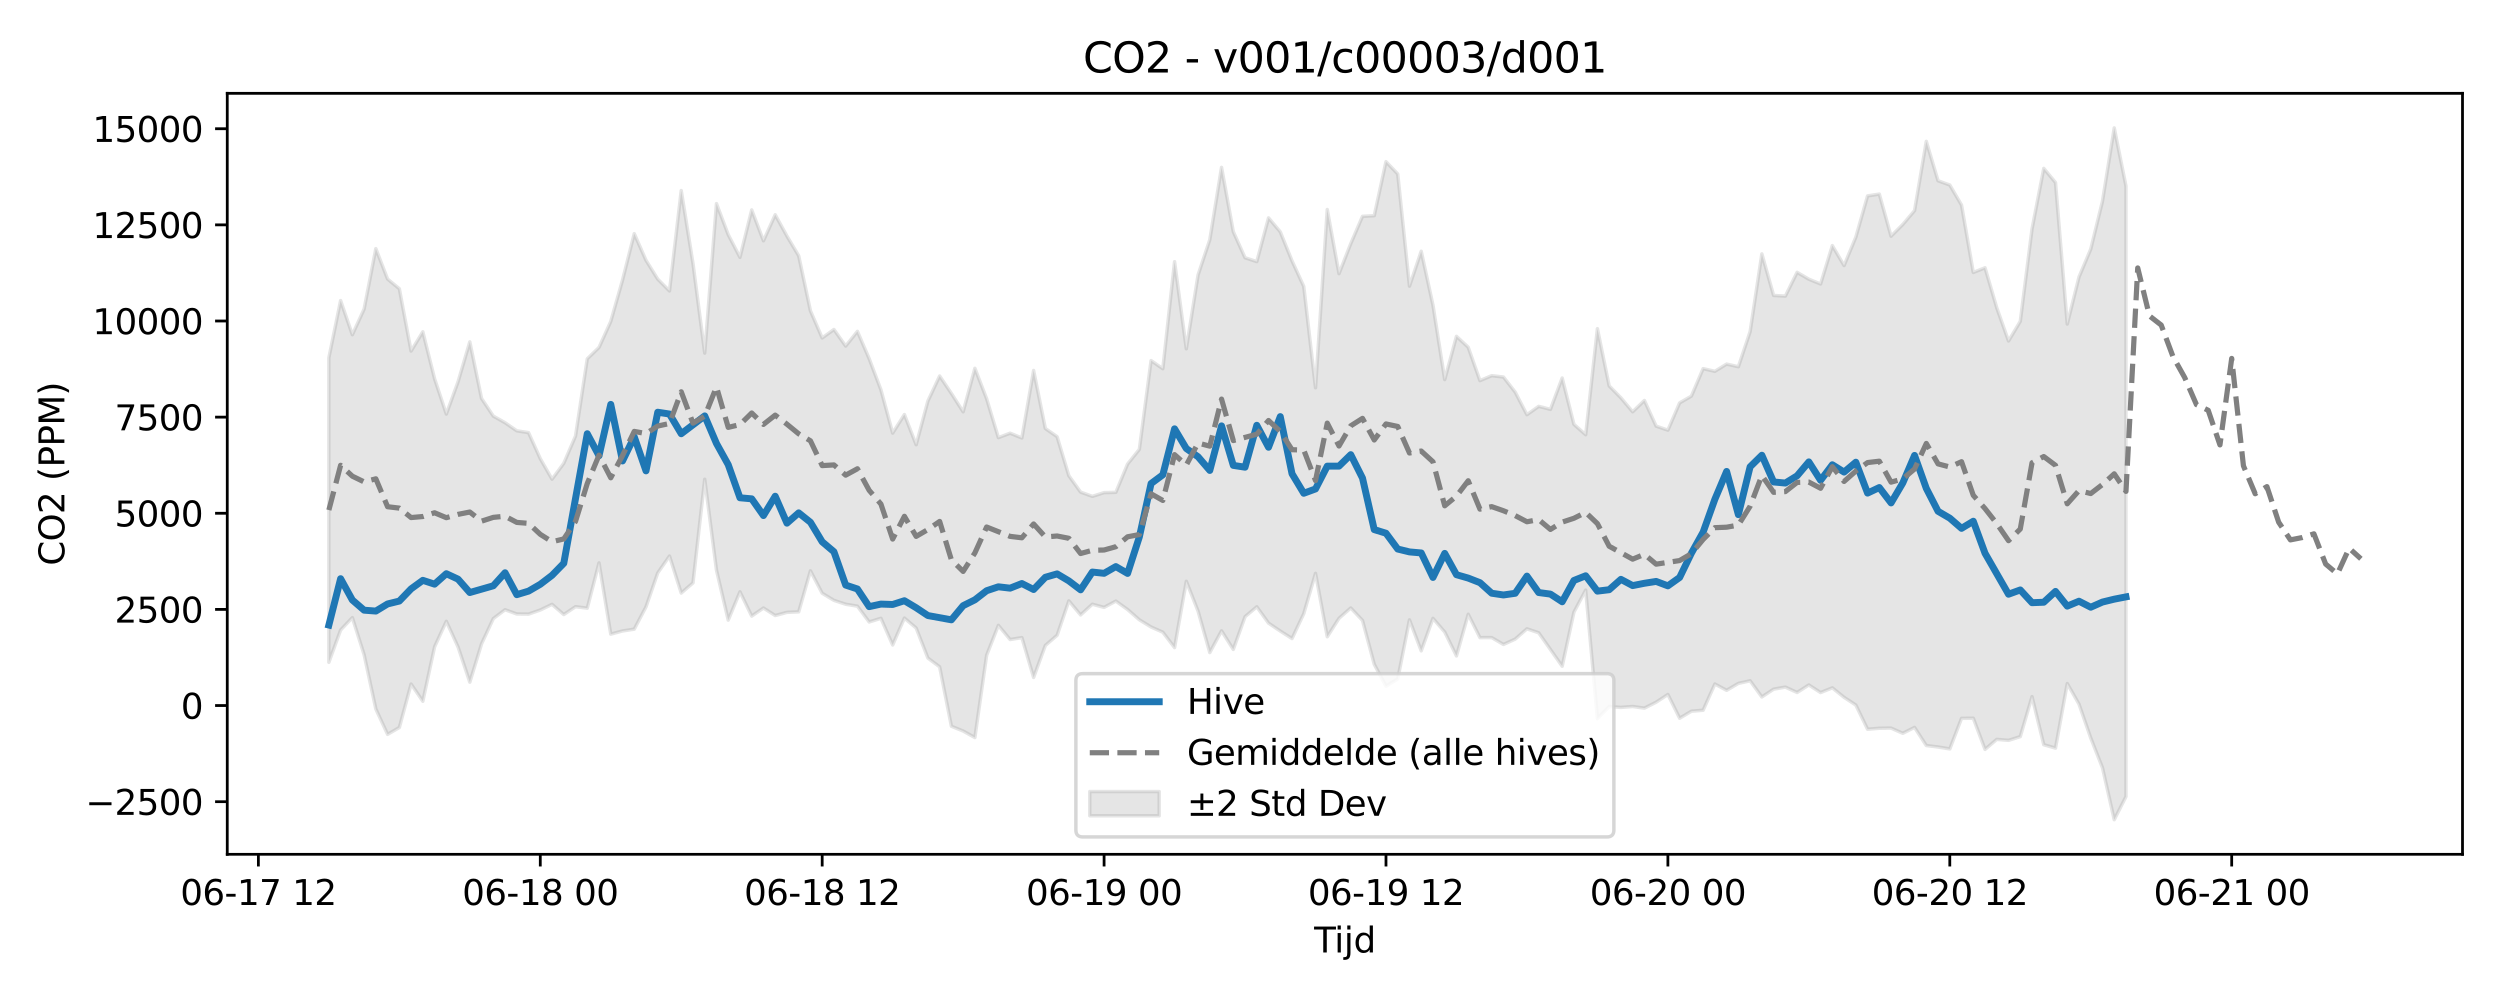 <?xml version="1.0" encoding="utf-8" standalone="no"?>
<!DOCTYPE svg PUBLIC "-//W3C//DTD SVG 1.1//EN"
  "http://www.w3.org/Graphics/SVG/1.1/DTD/svg11.dtd">
<svg xmlns:xlink="http://www.w3.org/1999/xlink" width="720pt" height="288pt" viewBox="0 0 720 288" xmlns="http://www.w3.org/2000/svg" version="1.1">
 <defs>
  <style type="text/css">*{stroke-linejoin: round; stroke-linecap: butt}</style>
 </defs>
 <g id="figure_1">
  <g id="patch_1">
   <path d="M 0 288 
L 720 288 
L 720 0 
L 0 0 
z
" style="fill: #ffffff"/>
  </g>
  <g id="axes_1">
   <g id="patch_2">
    <path d="M 65.45 246.04 
L 709.2 246.04 
L 709.2 26.88 
L 65.45 26.88 
z
" style="fill: #ffffff"/>
   </g>
   <g id="FillBetweenPolyCollection_1">
    <defs>
     <path id="mb66c511c91" d="M 94.711 -184.951 
L 94.711 -97.254 
L 98.094 -106.548 
L 101.477 -110.121 
L 104.86 -99.459 
L 108.243 -83.805 
L 111.625 -76.505 
L 115.008 -78.474 
L 118.391 -90.992 
L 121.774 -86.036 
L 125.157 -101.708 
L 128.54 -109.063 
L 131.922 -101.67 
L 135.305 -91.527 
L 138.688 -102.57 
L 142.071 -109.835 
L 145.454 -112.396 
L 148.836 -111.171 
L 152.219 -111.135 
L 155.602 -112.316 
L 158.985 -113.95 
L 162.368 -111.008 
L 165.751 -113.274 
L 169.133 -112.843 
L 172.516 -125.894 
L 175.899 -105.365 
L 179.282 -106.276 
L 182.665 -106.803 
L 186.047 -113.223 
L 189.43 -122.997 
L 192.813 -127.861 
L 196.196 -117.2 
L 199.579 -120.13 
L 202.961 -149.977 
L 206.344 -123.792 
L 209.727 -109.402 
L 213.11 -117.556 
L 216.493 -110.564 
L 219.876 -112.897 
L 223.258 -110.724 
L 226.641 -111.64 
L 230.024 -111.783 
L 233.407 -123.613 
L 236.79 -117.141 
L 240.172 -115.098 
L 243.555 -113.98 
L 246.938 -113.423 
L 250.321 -108.869 
L 253.704 -109.93 
L 257.087 -102.239 
L 260.469 -109.996 
L 263.852 -107.128 
L 267.235 -98.471 
L 270.618 -95.943 
L 274.001 -78.836 
L 277.383 -77.464 
L 280.766 -75.577 
L 284.149 -99.283 
L 287.532 -107.897 
L 290.915 -103.807 
L 294.298 -104.367 
L 297.68 -92.889 
L 301.063 -102.121 
L 304.446 -105.029 
L 307.829 -114.953 
L 311.212 -110.898 
L 314.594 -113.982 
L 317.977 -113.069 
L 321.36 -114.89 
L 324.743 -112.46 
L 328.126 -109.503 
L 331.509 -107.423 
L 334.891 -105.931 
L 338.274 -101.492 
L 341.657 -120.588 
L 345.04 -111.996 
L 348.423 -100.055 
L 351.805 -106.32 
L 355.188 -100.961 
L 358.571 -110.383 
L 361.954 -113.244 
L 365.337 -108.537 
L 368.72 -106.256 
L 372.102 -104.09 
L 375.485 -111.267 
L 378.868 -122.88 
L 382.251 -104.615 
L 385.634 -109.925 
L 389.016 -112.904 
L 392.399 -109.317 
L 395.782 -96.686 
L 399.165 -90.37 
L 402.548 -92.474 
L 405.93 -109.484 
L 409.313 -100.554 
L 412.696 -109.908 
L 416.079 -105.985 
L 419.462 -99.09 
L 422.845 -111.093 
L 426.227 -104.357 
L 429.61 -104.377 
L 432.993 -102.395 
L 436.376 -103.934 
L 439.759 -106.902 
L 443.141 -105.759 
L 446.524 -100.944 
L 449.907 -96.123 
L 453.29 -111.685 
L 456.673 -118.051 
L 460.056 -81.046 
L 463.438 -84.509 
L 466.821 -84.264 
L 470.204 -84.527 
L 473.587 -84.054 
L 476.97 -85.766 
L 480.352 -87.991 
L 483.735 -81.144 
L 487.118 -83.169 
L 490.501 -83.452 
L 493.884 -91.002 
L 497.267 -89.185 
L 500.649 -91.179 
L 504.032 -91.933 
L 507.415 -87.273 
L 510.798 -89.516 
L 514.181 -90.112 
L 517.563 -88.564 
L 520.946 -90.73 
L 524.329 -88.535 
L 527.712 -89.901 
L 531.095 -87.168 
L 534.478 -84.95 
L 537.86 -77.981 
L 541.243 -78.258 
L 544.626 -78.307 
L 548.009 -76.811 
L 551.392 -78.506 
L 554.774 -73.285 
L 558.157 -72.863 
L 561.54 -72.307 
L 564.923 -81.112 
L 568.306 -81.154 
L 571.689 -72.174 
L 575.071 -75.061 
L 578.454 -74.774 
L 581.837 -75.847 
L 585.22 -87.374 
L 588.603 -73.522 
L 591.985 -72.54 
L 595.368 -91.147 
L 598.751 -85.214 
L 602.134 -75.466 
L 605.517 -66.866 
L 608.899 -51.922 
L 612.282 -58.585 
L 612.282 -234.396 
L 612.282 -234.396 
L 608.899 -251.158 
L 605.517 -230.071 
L 602.134 -216.247 
L 598.751 -208.218 
L 595.368 -194.674 
L 591.985 -235.423 
L 588.603 -239.507 
L 585.22 -222.05 
L 581.837 -195.432 
L 578.454 -189.797 
L 575.071 -199.353 
L 571.689 -210.882 
L 568.306 -209.533 
L 564.923 -228.944 
L 561.54 -234.712 
L 558.157 -235.943 
L 554.774 -247.29 
L 551.392 -227.34 
L 548.009 -223.364 
L 544.626 -219.972 
L 541.243 -232.105 
L 537.86 -231.58 
L 534.478 -219.703 
L 531.095 -211.521 
L 527.712 -217.276 
L 524.329 -206.215 
L 520.946 -207.593 
L 517.563 -209.573 
L 514.181 -202.723 
L 510.798 -202.913 
L 507.415 -214.88 
L 504.032 -192.471 
L 500.649 -182.382 
L 497.267 -183.147 
L 493.884 -181.062 
L 490.501 -181.839 
L 487.118 -173.916 
L 483.735 -171.971 
L 480.352 -164.12 
L 476.97 -165.273 
L 473.587 -172.667 
L 470.204 -169.399 
L 466.821 -173.425 
L 463.438 -176.868 
L 460.056 -193.345 
L 456.673 -162.801 
L 453.29 -165.79 
L 449.907 -179.135 
L 446.524 -170.107 
L 443.141 -170.968 
L 439.759 -168.565 
L 436.376 -175.078 
L 432.993 -179.418 
L 429.61 -179.807 
L 426.227 -178.382 
L 422.845 -187.992 
L 419.462 -191.135 
L 416.079 -178.672 
L 412.696 -200.106 
L 409.313 -215.642 
L 405.93 -205.587 
L 402.548 -237.888 
L 399.165 -241.436 
L 395.782 -225.881 
L 392.399 -225.7 
L 389.016 -217.82 
L 385.634 -209.177 
L 382.251 -227.667 
L 378.868 -176.32 
L 375.485 -205.509 
L 372.102 -212.873 
L 368.72 -221.223 
L 365.337 -225.255 
L 361.954 -212.651 
L 358.571 -213.773 
L 355.188 -221.28 
L 351.805 -239.799 
L 348.423 -218.974 
L 345.04 -208.797 
L 341.657 -187.544 
L 338.274 -212.64 
L 334.891 -181.81 
L 331.509 -184.15 
L 328.126 -158.581 
L 324.743 -154.351 
L 321.36 -146.206 
L 317.977 -146.126 
L 314.594 -145.051 
L 311.212 -146.275 
L 307.829 -150.989 
L 304.446 -162.238 
L 301.063 -164.587 
L 297.68 -181.302 
L 294.298 -161.864 
L 290.915 -163.244 
L 287.532 -161.956 
L 284.149 -173.161 
L 280.766 -181.937 
L 277.383 -169.395 
L 274.001 -174.692 
L 270.618 -179.712 
L 267.235 -172.508 
L 263.852 -159.917 
L 260.469 -168.612 
L 257.087 -163.264 
L 253.704 -175.749 
L 250.321 -184.705 
L 246.938 -192.567 
L 243.555 -188.332 
L 240.172 -193.106 
L 236.79 -190.672 
L 233.407 -198.481 
L 230.024 -214.329 
L 226.641 -220.014 
L 223.258 -226.158 
L 219.876 -218.649 
L 216.493 -227.548 
L 213.11 -213.885 
L 209.727 -220.432 
L 206.344 -229.359 
L 202.961 -186.307 
L 199.579 -212.125 
L 196.196 -233.121 
L 192.813 -204.206 
L 189.43 -207.605 
L 186.047 -213.039 
L 182.665 -220.706 
L 179.282 -207.32 
L 175.899 -195.431 
L 172.516 -187.937 
L 169.133 -184.665 
L 165.751 -162.429 
L 162.368 -154.567 
L 158.985 -150 
L 155.602 -155.904 
L 152.219 -163.408 
L 148.836 -163.925 
L 145.454 -166.264 
L 142.071 -168.163 
L 138.688 -173.242 
L 135.305 -189.545 
L 131.922 -178.057 
L 128.54 -168.745 
L 125.157 -178.935 
L 121.774 -192.447 
L 118.391 -186.894 
L 115.008 -204.846 
L 111.625 -207.628 
L 108.243 -216.393 
L 104.86 -198.975 
L 101.477 -191.602 
L 98.094 -201.433 
L 94.711 -184.951 
z
" style="stroke: #808080; stroke-opacity: 0.2"/>
    </defs>
    <g clip-path="url(#p41b6efb0d1)">
     <use xlink:href="#mb66c511c91" x="0" y="288" style="fill: #808080; fill-opacity: 0.2; stroke: #808080; stroke-opacity: 0.2"/>
    </g>
   </g>
   <g id="matplotlib.axis_1">
    <g id="xtick_1">
     <g id="line2d_1">
      <defs>
       <path id="m770fdd90d6" d="M 0 0 
L 0 3.5 
" style="stroke: #000000; stroke-width: 0.8"/>
      </defs>
      <g>
       <use xlink:href="#m770fdd90d6" x="74.414" y="246.04" style="stroke: #000000; stroke-width: 0.8"/>
      </g>
     </g>
     <g id="text_1">
      <!-- 06-17 12 -->
      <g transform="translate(51.934 260.638) scale(0.1 -0.1)">
       <defs>
        <path id="DejaVuSans-30" d="M 2034 4250 
Q 1547 4250 1301 3770 
Q 1056 3291 1056 2328 
Q 1056 1369 1301 889 
Q 1547 409 2034 409 
Q 2525 409 2770 889 
Q 3016 1369 3016 2328 
Q 3016 3291 2770 3770 
Q 2525 4250 2034 4250 
z
M 2034 4750 
Q 2819 4750 3233 4129 
Q 3647 3509 3647 2328 
Q 3647 1150 3233 529 
Q 2819 -91 2034 -91 
Q 1250 -91 836 529 
Q 422 1150 422 2328 
Q 422 3509 836 4129 
Q 1250 4750 2034 4750 
z
" transform="scale(0.016)"/>
        <path id="DejaVuSans-36" d="M 2113 2584 
Q 1688 2584 1439 2293 
Q 1191 2003 1191 1497 
Q 1191 994 1439 701 
Q 1688 409 2113 409 
Q 2538 409 2786 701 
Q 3034 994 3034 1497 
Q 3034 2003 2786 2293 
Q 2538 2584 2113 2584 
z
M 3366 4563 
L 3366 3988 
Q 3128 4100 2886 4159 
Q 2644 4219 2406 4219 
Q 1781 4219 1451 3797 
Q 1122 3375 1075 2522 
Q 1259 2794 1537 2939 
Q 1816 3084 2150 3084 
Q 2853 3084 3261 2657 
Q 3669 2231 3669 1497 
Q 3669 778 3244 343 
Q 2819 -91 2113 -91 
Q 1303 -91 875 529 
Q 447 1150 447 2328 
Q 447 3434 972 4092 
Q 1497 4750 2381 4750 
Q 2619 4750 2861 4703 
Q 3103 4656 3366 4563 
z
" transform="scale(0.016)"/>
        <path id="DejaVuSans-2d" d="M 313 2009 
L 1997 2009 
L 1997 1497 
L 313 1497 
L 313 2009 
z
" transform="scale(0.016)"/>
        <path id="DejaVuSans-31" d="M 794 531 
L 1825 531 
L 1825 4091 
L 703 3866 
L 703 4441 
L 1819 4666 
L 2450 4666 
L 2450 531 
L 3481 531 
L 3481 0 
L 794 0 
L 794 531 
z
" transform="scale(0.016)"/>
        <path id="DejaVuSans-37" d="M 525 4666 
L 3525 4666 
L 3525 4397 
L 1831 0 
L 1172 0 
L 2766 4134 
L 525 4134 
L 525 4666 
z
" transform="scale(0.016)"/>
        <path id="DejaVuSans-20" transform="scale(0.016)"/>
        <path id="DejaVuSans-32" d="M 1228 531 
L 3431 531 
L 3431 0 
L 469 0 
L 469 531 
Q 828 903 1448 1529 
Q 2069 2156 2228 2338 
Q 2531 2678 2651 2914 
Q 2772 3150 2772 3378 
Q 2772 3750 2511 3984 
Q 2250 4219 1831 4219 
Q 1534 4219 1204 4116 
Q 875 4013 500 3803 
L 500 4441 
Q 881 4594 1212 4672 
Q 1544 4750 1819 4750 
Q 2544 4750 2975 4387 
Q 3406 4025 3406 3419 
Q 3406 3131 3298 2873 
Q 3191 2616 2906 2266 
Q 2828 2175 2409 1742 
Q 1991 1309 1228 531 
z
" transform="scale(0.016)"/>
       </defs>
       <use xlink:href="#DejaVuSans-30"/>
       <use xlink:href="#DejaVuSans-36" transform="translate(63.623 0)"/>
       <use xlink:href="#DejaVuSans-2d" transform="translate(127.246 0)"/>
       <use xlink:href="#DejaVuSans-31" transform="translate(163.33 0)"/>
       <use xlink:href="#DejaVuSans-37" transform="translate(226.953 0)"/>
       <use xlink:href="#DejaVuSans-20" transform="translate(290.576 0)"/>
       <use xlink:href="#DejaVuSans-31" transform="translate(322.363 0)"/>
       <use xlink:href="#DejaVuSans-32" transform="translate(385.986 0)"/>
      </g>
     </g>
    </g>
    <g id="xtick_2">
     <g id="line2d_2">
      <g>
       <use xlink:href="#m770fdd90d6" x="155.602" y="246.04" style="stroke: #000000; stroke-width: 0.8"/>
      </g>
     </g>
     <g id="text_2">
      <!-- 06-18 00 -->
      <g transform="translate(133.122 260.638) scale(0.1 -0.1)">
       <defs>
        <path id="DejaVuSans-38" d="M 2034 2216 
Q 1584 2216 1326 1975 
Q 1069 1734 1069 1313 
Q 1069 891 1326 650 
Q 1584 409 2034 409 
Q 2484 409 2743 651 
Q 3003 894 3003 1313 
Q 3003 1734 2745 1975 
Q 2488 2216 2034 2216 
z
M 1403 2484 
Q 997 2584 770 2862 
Q 544 3141 544 3541 
Q 544 4100 942 4425 
Q 1341 4750 2034 4750 
Q 2731 4750 3128 4425 
Q 3525 4100 3525 3541 
Q 3525 3141 3298 2862 
Q 3072 2584 2669 2484 
Q 3125 2378 3379 2068 
Q 3634 1759 3634 1313 
Q 3634 634 3220 271 
Q 2806 -91 2034 -91 
Q 1263 -91 848 271 
Q 434 634 434 1313 
Q 434 1759 690 2068 
Q 947 2378 1403 2484 
z
M 1172 3481 
Q 1172 3119 1398 2916 
Q 1625 2713 2034 2713 
Q 2441 2713 2670 2916 
Q 2900 3119 2900 3481 
Q 2900 3844 2670 4047 
Q 2441 4250 2034 4250 
Q 1625 4250 1398 4047 
Q 1172 3844 1172 3481 
z
" transform="scale(0.016)"/>
       </defs>
       <use xlink:href="#DejaVuSans-30"/>
       <use xlink:href="#DejaVuSans-36" transform="translate(63.623 0)"/>
       <use xlink:href="#DejaVuSans-2d" transform="translate(127.246 0)"/>
       <use xlink:href="#DejaVuSans-31" transform="translate(163.33 0)"/>
       <use xlink:href="#DejaVuSans-38" transform="translate(226.953 0)"/>
       <use xlink:href="#DejaVuSans-20" transform="translate(290.576 0)"/>
       <use xlink:href="#DejaVuSans-30" transform="translate(322.363 0)"/>
       <use xlink:href="#DejaVuSans-30" transform="translate(385.986 0)"/>
      </g>
     </g>
    </g>
    <g id="xtick_3">
     <g id="line2d_3">
      <g>
       <use xlink:href="#m770fdd90d6" x="236.79" y="246.04" style="stroke: #000000; stroke-width: 0.8"/>
      </g>
     </g>
     <g id="text_3">
      <!-- 06-18 12 -->
      <g transform="translate(214.309 260.638) scale(0.1 -0.1)">
       <use xlink:href="#DejaVuSans-30"/>
       <use xlink:href="#DejaVuSans-36" transform="translate(63.623 0)"/>
       <use xlink:href="#DejaVuSans-2d" transform="translate(127.246 0)"/>
       <use xlink:href="#DejaVuSans-31" transform="translate(163.33 0)"/>
       <use xlink:href="#DejaVuSans-38" transform="translate(226.953 0)"/>
       <use xlink:href="#DejaVuSans-20" transform="translate(290.576 0)"/>
       <use xlink:href="#DejaVuSans-31" transform="translate(322.363 0)"/>
       <use xlink:href="#DejaVuSans-32" transform="translate(385.986 0)"/>
      </g>
     </g>
    </g>
    <g id="xtick_4">
     <g id="line2d_4">
      <g>
       <use xlink:href="#m770fdd90d6" x="317.977" y="246.04" style="stroke: #000000; stroke-width: 0.8"/>
      </g>
     </g>
     <g id="text_4">
      <!-- 06-19 00 -->
      <g transform="translate(295.497 260.638) scale(0.1 -0.1)">
       <defs>
        <path id="DejaVuSans-39" d="M 703 97 
L 703 672 
Q 941 559 1184 500 
Q 1428 441 1663 441 
Q 2288 441 2617 861 
Q 2947 1281 2994 2138 
Q 2813 1869 2534 1725 
Q 2256 1581 1919 1581 
Q 1219 1581 811 2004 
Q 403 2428 403 3163 
Q 403 3881 828 4315 
Q 1253 4750 1959 4750 
Q 2769 4750 3195 4129 
Q 3622 3509 3622 2328 
Q 3622 1225 3098 567 
Q 2575 -91 1691 -91 
Q 1453 -91 1209 -44 
Q 966 3 703 97 
z
M 1959 2075 
Q 2384 2075 2632 2365 
Q 2881 2656 2881 3163 
Q 2881 3666 2632 3958 
Q 2384 4250 1959 4250 
Q 1534 4250 1286 3958 
Q 1038 3666 1038 3163 
Q 1038 2656 1286 2365 
Q 1534 2075 1959 2075 
z
" transform="scale(0.016)"/>
       </defs>
       <use xlink:href="#DejaVuSans-30"/>
       <use xlink:href="#DejaVuSans-36" transform="translate(63.623 0)"/>
       <use xlink:href="#DejaVuSans-2d" transform="translate(127.246 0)"/>
       <use xlink:href="#DejaVuSans-31" transform="translate(163.33 0)"/>
       <use xlink:href="#DejaVuSans-39" transform="translate(226.953 0)"/>
       <use xlink:href="#DejaVuSans-20" transform="translate(290.576 0)"/>
       <use xlink:href="#DejaVuSans-30" transform="translate(322.363 0)"/>
       <use xlink:href="#DejaVuSans-30" transform="translate(385.986 0)"/>
      </g>
     </g>
    </g>
    <g id="xtick_5">
     <g id="line2d_5">
      <g>
       <use xlink:href="#m770fdd90d6" x="399.165" y="246.04" style="stroke: #000000; stroke-width: 0.8"/>
      </g>
     </g>
     <g id="text_5">
      <!-- 06-19 12 -->
      <g transform="translate(376.684 260.638) scale(0.1 -0.1)">
       <use xlink:href="#DejaVuSans-30"/>
       <use xlink:href="#DejaVuSans-36" transform="translate(63.623 0)"/>
       <use xlink:href="#DejaVuSans-2d" transform="translate(127.246 0)"/>
       <use xlink:href="#DejaVuSans-31" transform="translate(163.33 0)"/>
       <use xlink:href="#DejaVuSans-39" transform="translate(226.953 0)"/>
       <use xlink:href="#DejaVuSans-20" transform="translate(290.576 0)"/>
       <use xlink:href="#DejaVuSans-31" transform="translate(322.363 0)"/>
       <use xlink:href="#DejaVuSans-32" transform="translate(385.986 0)"/>
      </g>
     </g>
    </g>
    <g id="xtick_6">
     <g id="line2d_6">
      <g>
       <use xlink:href="#m770fdd90d6" x="480.352" y="246.04" style="stroke: #000000; stroke-width: 0.8"/>
      </g>
     </g>
     <g id="text_6">
      <!-- 06-20 00 -->
      <g transform="translate(457.872 260.638) scale(0.1 -0.1)">
       <use xlink:href="#DejaVuSans-30"/>
       <use xlink:href="#DejaVuSans-36" transform="translate(63.623 0)"/>
       <use xlink:href="#DejaVuSans-2d" transform="translate(127.246 0)"/>
       <use xlink:href="#DejaVuSans-32" transform="translate(163.33 0)"/>
       <use xlink:href="#DejaVuSans-30" transform="translate(226.953 0)"/>
       <use xlink:href="#DejaVuSans-20" transform="translate(290.576 0)"/>
       <use xlink:href="#DejaVuSans-30" transform="translate(322.363 0)"/>
       <use xlink:href="#DejaVuSans-30" transform="translate(385.986 0)"/>
      </g>
     </g>
    </g>
    <g id="xtick_7">
     <g id="line2d_7">
      <g>
       <use xlink:href="#m770fdd90d6" x="561.54" y="246.04" style="stroke: #000000; stroke-width: 0.8"/>
      </g>
     </g>
     <g id="text_7">
      <!-- 06-20 12 -->
      <g transform="translate(539.06 260.638) scale(0.1 -0.1)">
       <use xlink:href="#DejaVuSans-30"/>
       <use xlink:href="#DejaVuSans-36" transform="translate(63.623 0)"/>
       <use xlink:href="#DejaVuSans-2d" transform="translate(127.246 0)"/>
       <use xlink:href="#DejaVuSans-32" transform="translate(163.33 0)"/>
       <use xlink:href="#DejaVuSans-30" transform="translate(226.953 0)"/>
       <use xlink:href="#DejaVuSans-20" transform="translate(290.576 0)"/>
       <use xlink:href="#DejaVuSans-31" transform="translate(322.363 0)"/>
       <use xlink:href="#DejaVuSans-32" transform="translate(385.986 0)"/>
      </g>
     </g>
    </g>
    <g id="xtick_8">
     <g id="line2d_8">
      <g>
       <use xlink:href="#m770fdd90d6" x="642.728" y="246.04" style="stroke: #000000; stroke-width: 0.8"/>
      </g>
     </g>
     <g id="text_8">
      <!-- 06-21 00 -->
      <g transform="translate(620.247 260.638) scale(0.1 -0.1)">
       <use xlink:href="#DejaVuSans-30"/>
       <use xlink:href="#DejaVuSans-36" transform="translate(63.623 0)"/>
       <use xlink:href="#DejaVuSans-2d" transform="translate(127.246 0)"/>
       <use xlink:href="#DejaVuSans-32" transform="translate(163.33 0)"/>
       <use xlink:href="#DejaVuSans-31" transform="translate(226.953 0)"/>
       <use xlink:href="#DejaVuSans-20" transform="translate(290.576 0)"/>
       <use xlink:href="#DejaVuSans-30" transform="translate(322.363 0)"/>
       <use xlink:href="#DejaVuSans-30" transform="translate(385.986 0)"/>
      </g>
     </g>
    </g>
    <g id="text_9">
     <!-- Tijd -->
     <g transform="translate(378.475 274.317) scale(0.1 -0.1)">
      <defs>
       <path id="DejaVuSans-54" d="M -19 4666 
L 3928 4666 
L 3928 4134 
L 2272 4134 
L 2272 0 
L 1638 0 
L 1638 4134 
L -19 4134 
L -19 4666 
z
" transform="scale(0.016)"/>
       <path id="DejaVuSans-69" d="M 603 3500 
L 1178 3500 
L 1178 0 
L 603 0 
L 603 3500 
z
M 603 4863 
L 1178 4863 
L 1178 4134 
L 603 4134 
L 603 4863 
z
" transform="scale(0.016)"/>
       <path id="DejaVuSans-6a" d="M 603 3500 
L 1178 3500 
L 1178 -63 
Q 1178 -731 923 -1031 
Q 669 -1331 103 -1331 
L -116 -1331 
L -116 -844 
L 38 -844 
Q 366 -844 484 -692 
Q 603 -541 603 -63 
L 603 3500 
z
M 603 4863 
L 1178 4863 
L 1178 4134 
L 603 4134 
L 603 4863 
z
" transform="scale(0.016)"/>
       <path id="DejaVuSans-64" d="M 2906 2969 
L 2906 4863 
L 3481 4863 
L 3481 0 
L 2906 0 
L 2906 525 
Q 2725 213 2448 61 
Q 2172 -91 1784 -91 
Q 1150 -91 751 415 
Q 353 922 353 1747 
Q 353 2572 751 3078 
Q 1150 3584 1784 3584 
Q 2172 3584 2448 3432 
Q 2725 3281 2906 2969 
z
M 947 1747 
Q 947 1113 1208 752 
Q 1469 391 1925 391 
Q 2381 391 2643 752 
Q 2906 1113 2906 1747 
Q 2906 2381 2643 2742 
Q 2381 3103 1925 3103 
Q 1469 3103 1208 2742 
Q 947 2381 947 1747 
z
" transform="scale(0.016)"/>
      </defs>
      <use xlink:href="#DejaVuSans-54"/>
      <use xlink:href="#DejaVuSans-69" transform="translate(57.959 0)"/>
      <use xlink:href="#DejaVuSans-6a" transform="translate(85.742 0)"/>
      <use xlink:href="#DejaVuSans-64" transform="translate(113.525 0)"/>
     </g>
    </g>
   </g>
   <g id="matplotlib.axis_2">
    <g id="ytick_1">
     <g id="line2d_9">
      <defs>
       <path id="m87245f7426" d="M 0 0 
L -3.5 0 
" style="stroke: #000000; stroke-width: 0.8"/>
      </defs>
      <g>
       <use xlink:href="#m87245f7426" x="65.45" y="230.889" style="stroke: #000000; stroke-width: 0.8"/>
      </g>
     </g>
     <g id="text_10">
      <!-- −2500 -->
      <g transform="translate(24.62 234.688) scale(0.1 -0.1)">
       <defs>
        <path id="DejaVuSans-2212" d="M 678 2272 
L 4684 2272 
L 4684 1741 
L 678 1741 
L 678 2272 
z
" transform="scale(0.016)"/>
        <path id="DejaVuSans-35" d="M 691 4666 
L 3169 4666 
L 3169 4134 
L 1269 4134 
L 1269 2991 
Q 1406 3038 1543 3061 
Q 1681 3084 1819 3084 
Q 2600 3084 3056 2656 
Q 3513 2228 3513 1497 
Q 3513 744 3044 326 
Q 2575 -91 1722 -91 
Q 1428 -91 1123 -41 
Q 819 9 494 109 
L 494 744 
Q 775 591 1075 516 
Q 1375 441 1709 441 
Q 2250 441 2565 725 
Q 2881 1009 2881 1497 
Q 2881 1984 2565 2268 
Q 2250 2553 1709 2553 
Q 1456 2553 1204 2497 
Q 953 2441 691 2322 
L 691 4666 
z
" transform="scale(0.016)"/>
       </defs>
       <use xlink:href="#DejaVuSans-2212"/>
       <use xlink:href="#DejaVuSans-32" transform="translate(83.789 0)"/>
       <use xlink:href="#DejaVuSans-35" transform="translate(147.412 0)"/>
       <use xlink:href="#DejaVuSans-30" transform="translate(211.035 0)"/>
       <use xlink:href="#DejaVuSans-30" transform="translate(274.658 0)"/>
      </g>
     </g>
    </g>
    <g id="ytick_2">
     <g id="line2d_10">
      <g>
       <use xlink:href="#m87245f7426" x="65.45" y="203.2" style="stroke: #000000; stroke-width: 0.8"/>
      </g>
     </g>
     <g id="text_11">
      <!-- 0 -->
      <g transform="translate(52.087 206.999) scale(0.1 -0.1)">
       <use xlink:href="#DejaVuSans-30"/>
      </g>
     </g>
    </g>
    <g id="ytick_3">
     <g id="line2d_11">
      <g>
       <use xlink:href="#m87245f7426" x="65.45" y="175.512" style="stroke: #000000; stroke-width: 0.8"/>
      </g>
     </g>
     <g id="text_12">
      <!-- 2500 -->
      <g transform="translate(33 179.311) scale(0.1 -0.1)">
       <use xlink:href="#DejaVuSans-32"/>
       <use xlink:href="#DejaVuSans-35" transform="translate(63.623 0)"/>
       <use xlink:href="#DejaVuSans-30" transform="translate(127.246 0)"/>
       <use xlink:href="#DejaVuSans-30" transform="translate(190.869 0)"/>
      </g>
     </g>
    </g>
    <g id="ytick_4">
     <g id="line2d_12">
      <g>
       <use xlink:href="#m87245f7426" x="65.45" y="147.823" style="stroke: #000000; stroke-width: 0.8"/>
      </g>
     </g>
     <g id="text_13">
      <!-- 5000 -->
      <g transform="translate(33 151.623) scale(0.1 -0.1)">
       <use xlink:href="#DejaVuSans-35"/>
       <use xlink:href="#DejaVuSans-30" transform="translate(63.623 0)"/>
       <use xlink:href="#DejaVuSans-30" transform="translate(127.246 0)"/>
       <use xlink:href="#DejaVuSans-30" transform="translate(190.869 0)"/>
      </g>
     </g>
    </g>
    <g id="ytick_5">
     <g id="line2d_13">
      <g>
       <use xlink:href="#m87245f7426" x="65.45" y="120.135" style="stroke: #000000; stroke-width: 0.8"/>
      </g>
     </g>
     <g id="text_14">
      <!-- 7500 -->
      <g transform="translate(33 123.934) scale(0.1 -0.1)">
       <use xlink:href="#DejaVuSans-37"/>
       <use xlink:href="#DejaVuSans-35" transform="translate(63.623 0)"/>
       <use xlink:href="#DejaVuSans-30" transform="translate(127.246 0)"/>
       <use xlink:href="#DejaVuSans-30" transform="translate(190.869 0)"/>
      </g>
     </g>
    </g>
    <g id="ytick_6">
     <g id="line2d_14">
      <g>
       <use xlink:href="#m87245f7426" x="65.45" y="92.446" style="stroke: #000000; stroke-width: 0.8"/>
      </g>
     </g>
     <g id="text_15">
      <!-- 10000 -->
      <g transform="translate(26.637 96.246) scale(0.1 -0.1)">
       <use xlink:href="#DejaVuSans-31"/>
       <use xlink:href="#DejaVuSans-30" transform="translate(63.623 0)"/>
       <use xlink:href="#DejaVuSans-30" transform="translate(127.246 0)"/>
       <use xlink:href="#DejaVuSans-30" transform="translate(190.869 0)"/>
       <use xlink:href="#DejaVuSans-30" transform="translate(254.492 0)"/>
      </g>
     </g>
    </g>
    <g id="ytick_7">
     <g id="line2d_15">
      <g>
       <use xlink:href="#m87245f7426" x="65.45" y="64.758" style="stroke: #000000; stroke-width: 0.8"/>
      </g>
     </g>
     <g id="text_16">
      <!-- 12500 -->
      <g transform="translate(26.637 68.557) scale(0.1 -0.1)">
       <use xlink:href="#DejaVuSans-31"/>
       <use xlink:href="#DejaVuSans-32" transform="translate(63.623 0)"/>
       <use xlink:href="#DejaVuSans-35" transform="translate(127.246 0)"/>
       <use xlink:href="#DejaVuSans-30" transform="translate(190.869 0)"/>
       <use xlink:href="#DejaVuSans-30" transform="translate(254.492 0)"/>
      </g>
     </g>
    </g>
    <g id="ytick_8">
     <g id="line2d_16">
      <g>
       <use xlink:href="#m87245f7426" x="65.45" y="37.069" style="stroke: #000000; stroke-width: 0.8"/>
      </g>
     </g>
     <g id="text_17">
      <!-- 15000 -->
      <g transform="translate(26.637 40.869) scale(0.1 -0.1)">
       <use xlink:href="#DejaVuSans-31"/>
       <use xlink:href="#DejaVuSans-35" transform="translate(63.623 0)"/>
       <use xlink:href="#DejaVuSans-30" transform="translate(127.246 0)"/>
       <use xlink:href="#DejaVuSans-30" transform="translate(190.869 0)"/>
       <use xlink:href="#DejaVuSans-30" transform="translate(254.492 0)"/>
      </g>
     </g>
    </g>
    <g id="text_18">
     <!-- CO2 (PPM) -->
     <g transform="translate(18.541 162.903) rotate(-90) scale(0.1 -0.1)">
      <defs>
       <path id="DejaVuSans-43" d="M 4122 4306 
L 4122 3641 
Q 3803 3938 3442 4084 
Q 3081 4231 2675 4231 
Q 1875 4231 1450 3742 
Q 1025 3253 1025 2328 
Q 1025 1406 1450 917 
Q 1875 428 2675 428 
Q 3081 428 3442 575 
Q 3803 722 4122 1019 
L 4122 359 
Q 3791 134 3420 21 
Q 3050 -91 2638 -91 
Q 1578 -91 968 557 
Q 359 1206 359 2328 
Q 359 3453 968 4101 
Q 1578 4750 2638 4750 
Q 3056 4750 3426 4639 
Q 3797 4528 4122 4306 
z
" transform="scale(0.016)"/>
       <path id="DejaVuSans-4f" d="M 2522 4238 
Q 1834 4238 1429 3725 
Q 1025 3213 1025 2328 
Q 1025 1447 1429 934 
Q 1834 422 2522 422 
Q 3209 422 3611 934 
Q 4013 1447 4013 2328 
Q 4013 3213 3611 3725 
Q 3209 4238 2522 4238 
z
M 2522 4750 
Q 3503 4750 4090 4092 
Q 4678 3434 4678 2328 
Q 4678 1225 4090 567 
Q 3503 -91 2522 -91 
Q 1538 -91 948 565 
Q 359 1222 359 2328 
Q 359 3434 948 4092 
Q 1538 4750 2522 4750 
z
" transform="scale(0.016)"/>
       <path id="DejaVuSans-28" d="M 1984 4856 
Q 1566 4138 1362 3434 
Q 1159 2731 1159 2009 
Q 1159 1288 1364 580 
Q 1569 -128 1984 -844 
L 1484 -844 
Q 1016 -109 783 600 
Q 550 1309 550 2009 
Q 550 2706 781 3412 
Q 1013 4119 1484 4856 
L 1984 4856 
z
" transform="scale(0.016)"/>
       <path id="DejaVuSans-50" d="M 1259 4147 
L 1259 2394 
L 2053 2394 
Q 2494 2394 2734 2622 
Q 2975 2850 2975 3272 
Q 2975 3691 2734 3919 
Q 2494 4147 2053 4147 
L 1259 4147 
z
M 628 4666 
L 2053 4666 
Q 2838 4666 3239 4311 
Q 3641 3956 3641 3272 
Q 3641 2581 3239 2228 
Q 2838 1875 2053 1875 
L 1259 1875 
L 1259 0 
L 628 0 
L 628 4666 
z
" transform="scale(0.016)"/>
       <path id="DejaVuSans-4d" d="M 628 4666 
L 1569 4666 
L 2759 1491 
L 3956 4666 
L 4897 4666 
L 4897 0 
L 4281 0 
L 4281 4097 
L 3078 897 
L 2444 897 
L 1241 4097 
L 1241 0 
L 628 0 
L 628 4666 
z
" transform="scale(0.016)"/>
       <path id="DejaVuSans-29" d="M 513 4856 
L 1013 4856 
Q 1481 4119 1714 3412 
Q 1947 2706 1947 2009 
Q 1947 1309 1714 600 
Q 1481 -109 1013 -844 
L 513 -844 
Q 928 -128 1133 580 
Q 1338 1288 1338 2009 
Q 1338 2731 1133 3434 
Q 928 4138 513 4856 
z
" transform="scale(0.016)"/>
      </defs>
      <use xlink:href="#DejaVuSans-43"/>
      <use xlink:href="#DejaVuSans-4f" transform="translate(69.824 0)"/>
      <use xlink:href="#DejaVuSans-32" transform="translate(148.535 0)"/>
      <use xlink:href="#DejaVuSans-20" transform="translate(212.158 0)"/>
      <use xlink:href="#DejaVuSans-28" transform="translate(243.945 0)"/>
      <use xlink:href="#DejaVuSans-50" transform="translate(282.959 0)"/>
      <use xlink:href="#DejaVuSans-50" transform="translate(343.262 0)"/>
      <use xlink:href="#DejaVuSans-4d" transform="translate(403.564 0)"/>
      <use xlink:href="#DejaVuSans-29" transform="translate(489.844 0)"/>
     </g>
    </g>
   </g>
   <g id="line2d_17">
    <path d="M 94.711 180.019 
L 98.094 166.666 
L 101.477 172.809 
L 104.86 175.733 
L 108.243 175.988 
L 111.625 173.939 
L 115.008 173.105 
L 118.391 169.594 
L 121.774 167.135 
L 125.157 168.239 
L 128.54 165.226 
L 131.922 166.799 
L 135.305 170.65 
L 142.071 168.708 
L 145.454 164.957 
L 148.836 171.263 
L 152.219 170.244 
L 155.602 168.276 
L 158.985 165.695 
L 162.368 162.229 
L 169.133 124.916 
L 172.516 131.255 
L 175.899 116.469 
L 179.282 132.753 
L 182.665 125.802 
L 186.047 135.604 
L 189.43 118.721 
L 192.813 119.241 
L 196.196 124.916 
L 202.961 119.784 
L 206.344 127.722 
L 209.727 133.824 
L 213.11 143.36 
L 216.493 143.666 
L 219.876 148.48 
L 223.258 142.917 
L 226.641 150.67 
L 230.024 147.705 
L 233.407 150.415 
L 236.79 156.041 
L 240.172 158.902 
L 243.555 168.505 
L 246.938 169.627 
L 250.321 174.711 
L 253.704 173.976 
L 257.087 174.09 
L 260.469 173.005 
L 263.852 175.028 
L 267.235 177.28 
L 274.001 178.51 
L 277.383 174.434 
L 280.766 172.75 
L 284.149 170.129 
L 287.532 168.996 
L 290.915 169.391 
L 294.298 168.054 
L 297.68 169.778 
L 301.063 166.253 
L 304.446 165.278 
L 307.829 167.298 
L 311.212 169.871 
L 314.594 164.75 
L 317.977 165.116 
L 321.36 163.174 
L 324.743 165.145 
L 328.126 154.657 
L 331.509 139.262 
L 334.891 136.748 
L 338.274 123.505 
L 341.657 129.176 
L 345.04 131.55 
L 348.423 135.485 
L 351.805 122.656 
L 355.188 134.031 
L 358.571 134.555 
L 361.954 122.487 
L 365.337 128.807 
L 368.72 119.987 
L 372.102 136.442 
L 375.485 142.064 
L 378.868 140.816 
L 382.251 134.249 
L 385.634 134.245 
L 389.016 130.944 
L 392.399 137.689 
L 395.782 152.527 
L 399.165 153.568 
L 402.548 158.127 
L 405.93 158.95 
L 409.313 159.249 
L 412.696 166.301 
L 416.079 159.382 
L 419.462 165.514 
L 422.845 166.489 
L 426.227 167.807 
L 429.61 170.849 
L 432.993 171.351 
L 436.376 170.871 
L 439.759 165.921 
L 443.141 170.653 
L 446.524 171.1 
L 449.907 173.311 
L 453.29 167.172 
L 456.673 165.825 
L 460.056 170.247 
L 463.438 169.838 
L 466.821 166.851 
L 470.204 168.652 
L 473.587 167.984 
L 476.97 167.449 
L 480.352 168.723 
L 483.735 166.312 
L 487.118 159.323 
L 490.501 153.247 
L 493.884 143.785 
L 497.267 135.777 
L 500.649 148.215 
L 504.032 134.441 
L 507.415 131.111 
L 510.798 138.804 
L 514.181 139.118 
L 517.563 137.036 
L 520.946 133.027 
L 524.329 138.332 
L 527.712 133.85 
L 531.095 135.958 
L 534.478 133.119 
L 537.86 142.012 
L 541.243 140.414 
L 544.626 144.837 
L 548.009 139.085 
L 551.392 131.162 
L 554.774 140.654 
L 558.157 147.247 
L 561.54 149.23 
L 564.923 152.165 
L 568.306 150.116 
L 571.689 159.342 
L 578.454 171.137 
L 581.837 169.904 
L 585.22 173.577 
L 588.603 173.444 
L 591.985 170.329 
L 595.368 174.563 
L 598.751 173.149 
L 602.134 174.881 
L 605.517 173.389 
L 608.899 172.562 
L 612.282 171.901 
L 612.282 171.901 
" clip-path="url(#p41b6efb0d1)" style="fill: none; stroke: #1f77b4; stroke-width: 2; stroke-linecap: square"/>
   </g>
   <g id="line2d_18">
    <path d="M 94.711 146.897 
L 98.094 134.01 
L 101.477 137.139 
L 104.86 138.783 
L 108.243 137.901 
L 111.625 145.934 
L 115.008 146.34 
L 118.391 149.057 
L 121.774 148.759 
L 125.157 147.678 
L 128.54 149.096 
L 131.922 148.137 
L 135.305 147.464 
L 138.688 150.094 
L 142.071 149.001 
L 145.454 148.67 
L 148.836 150.452 
L 152.219 150.728 
L 155.602 153.89 
L 158.985 156.025 
L 162.368 155.212 
L 165.751 150.149 
L 169.133 139.246 
L 172.516 131.084 
L 175.899 137.602 
L 179.282 131.202 
L 182.665 124.245 
L 186.047 124.869 
L 189.43 122.699 
L 192.813 121.966 
L 196.196 112.839 
L 199.579 121.873 
L 202.961 119.858 
L 206.344 111.424 
L 209.727 123.083 
L 213.11 122.279 
L 216.493 118.944 
L 219.876 122.227 
L 223.258 119.559 
L 226.641 122.173 
L 230.024 124.944 
L 233.407 126.953 
L 236.79 134.093 
L 240.172 133.898 
L 243.555 136.844 
L 246.938 135.005 
L 250.321 141.213 
L 253.704 145.161 
L 257.087 155.249 
L 260.469 148.696 
L 263.852 154.478 
L 267.235 152.51 
L 270.618 150.172 
L 274.001 161.236 
L 277.383 164.57 
L 280.766 159.243 
L 284.149 151.778 
L 290.915 154.474 
L 294.298 154.884 
L 297.68 150.904 
L 301.063 154.646 
L 304.446 154.366 
L 307.829 155.029 
L 311.212 159.413 
L 314.594 158.484 
L 317.977 158.402 
L 321.36 157.452 
L 324.743 154.594 
L 328.126 153.958 
L 331.509 142.213 
L 334.891 144.129 
L 338.274 130.934 
L 341.657 133.934 
L 345.04 127.603 
L 348.423 128.485 
L 351.805 114.941 
L 355.188 126.879 
L 361.954 125.053 
L 365.337 121.104 
L 368.72 124.26 
L 372.102 129.518 
L 375.485 129.612 
L 378.868 138.4 
L 382.251 121.859 
L 385.634 128.449 
L 389.016 122.638 
L 392.399 120.491 
L 395.782 126.716 
L 399.165 122.097 
L 402.548 122.819 
L 405.93 130.465 
L 409.313 129.902 
L 412.696 132.993 
L 416.079 145.672 
L 419.462 142.887 
L 422.845 138.458 
L 426.227 146.631 
L 429.61 145.908 
L 432.993 147.093 
L 436.376 148.494 
L 439.759 150.266 
L 443.141 149.636 
L 446.524 152.475 
L 449.907 150.371 
L 453.29 149.262 
L 456.673 147.574 
L 460.056 150.804 
L 463.438 157.312 
L 470.204 161.037 
L 473.587 159.64 
L 476.97 162.48 
L 483.735 161.442 
L 487.118 159.457 
L 490.501 155.355 
L 493.884 151.968 
L 497.267 151.834 
L 500.649 151.22 
L 504.032 145.798 
L 507.415 136.924 
L 510.798 141.786 
L 514.181 141.583 
L 517.563 138.932 
L 520.946 138.839 
L 524.329 140.625 
L 527.712 134.411 
L 531.095 138.655 
L 534.478 135.673 
L 537.86 133.22 
L 541.243 132.819 
L 544.626 138.86 
L 548.009 137.912 
L 551.392 135.077 
L 554.774 127.713 
L 558.157 133.597 
L 561.54 134.49 
L 564.923 132.972 
L 568.306 142.656 
L 571.689 146.472 
L 575.071 150.793 
L 578.454 155.715 
L 581.837 152.361 
L 585.22 133.288 
L 588.603 131.485 
L 591.985 134.018 
L 595.368 145.09 
L 598.751 141.284 
L 602.134 142.144 
L 605.517 139.532 
L 608.899 136.46 
L 612.282 141.509 
L 615.665 77.173 
L 619.048 90.992 
L 622.431 93.62 
L 625.814 102.691 
L 629.196 108.738 
L 632.579 116.528 
L 635.962 118.163 
L 639.345 128.128 
L 642.728 103.23 
L 646.11 134.16 
L 649.493 142.197 
L 652.876 140.148 
L 656.259 150.397 
L 659.642 155.484 
L 663.025 154.816 
L 666.407 153.743 
L 669.79 162.448 
L 673.173 165.297 
L 676.556 157.872 
L 679.939 160.931 
L 679.939 160.931 
" clip-path="url(#p41b6efb0d1)" style="fill: none; stroke-dasharray: 5.55,2.4; stroke-dashoffset: 0; stroke: #808080; stroke-width: 1.5"/>
   </g>
   <g id="patch_3">
    <path d="M 65.45 246.04 
L 65.45 26.88 
" style="fill: none; stroke: #000000; stroke-width: 0.8; stroke-linejoin: miter; stroke-linecap: square"/>
   </g>
   <g id="patch_4">
    <path d="M 709.2 246.04 
L 709.2 26.88 
" style="fill: none; stroke: #000000; stroke-width: 0.8; stroke-linejoin: miter; stroke-linecap: square"/>
   </g>
   <g id="patch_5">
    <path d="M 65.45 246.04 
L 709.2 246.04 
" style="fill: none; stroke: #000000; stroke-width: 0.8; stroke-linejoin: miter; stroke-linecap: square"/>
   </g>
   <g id="patch_6">
    <path d="M 65.45 26.88 
L 709.2 26.88 
" style="fill: none; stroke: #000000; stroke-width: 0.8; stroke-linejoin: miter; stroke-linecap: square"/>
   </g>
   <g id="text_19">
    <!-- CO2 - v001/c00003/d001 -->
    <g transform="translate(311.922 20.88) scale(0.12 -0.12)">
     <defs>
      <path id="DejaVuSans-76" d="M 191 3500 
L 800 3500 
L 1894 563 
L 2988 3500 
L 3597 3500 
L 2284 0 
L 1503 0 
L 191 3500 
z
" transform="scale(0.016)"/>
      <path id="DejaVuSans-2f" d="M 1625 4666 
L 2156 4666 
L 531 -594 
L 0 -594 
L 1625 4666 
z
" transform="scale(0.016)"/>
      <path id="DejaVuSans-63" d="M 3122 3366 
L 3122 2828 
Q 2878 2963 2633 3030 
Q 2388 3097 2138 3097 
Q 1578 3097 1268 2742 
Q 959 2388 959 1747 
Q 959 1106 1268 751 
Q 1578 397 2138 397 
Q 2388 397 2633 464 
Q 2878 531 3122 666 
L 3122 134 
Q 2881 22 2623 -34 
Q 2366 -91 2075 -91 
Q 1284 -91 818 406 
Q 353 903 353 1747 
Q 353 2603 823 3093 
Q 1294 3584 2113 3584 
Q 2378 3584 2631 3529 
Q 2884 3475 3122 3366 
z
" transform="scale(0.016)"/>
      <path id="DejaVuSans-33" d="M 2597 2516 
Q 3050 2419 3304 2112 
Q 3559 1806 3559 1356 
Q 3559 666 3084 287 
Q 2609 -91 1734 -91 
Q 1441 -91 1130 -33 
Q 819 25 488 141 
L 488 750 
Q 750 597 1062 519 
Q 1375 441 1716 441 
Q 2309 441 2620 675 
Q 2931 909 2931 1356 
Q 2931 1769 2642 2001 
Q 2353 2234 1838 2234 
L 1294 2234 
L 1294 2753 
L 1863 2753 
Q 2328 2753 2575 2939 
Q 2822 3125 2822 3475 
Q 2822 3834 2567 4026 
Q 2313 4219 1838 4219 
Q 1578 4219 1281 4162 
Q 984 4106 628 3988 
L 628 4550 
Q 988 4650 1302 4700 
Q 1616 4750 1894 4750 
Q 2613 4750 3031 4423 
Q 3450 4097 3450 3541 
Q 3450 3153 3228 2886 
Q 3006 2619 2597 2516 
z
" transform="scale(0.016)"/>
     </defs>
     <use xlink:href="#DejaVuSans-43"/>
     <use xlink:href="#DejaVuSans-4f" transform="translate(69.824 0)"/>
     <use xlink:href="#DejaVuSans-32" transform="translate(148.535 0)"/>
     <use xlink:href="#DejaVuSans-20" transform="translate(212.158 0)"/>
     <use xlink:href="#DejaVuSans-2d" transform="translate(243.945 0)"/>
     <use xlink:href="#DejaVuSans-20" transform="translate(280.029 0)"/>
     <use xlink:href="#DejaVuSans-76" transform="translate(311.816 0)"/>
     <use xlink:href="#DejaVuSans-30" transform="translate(370.996 0)"/>
     <use xlink:href="#DejaVuSans-30" transform="translate(434.619 0)"/>
     <use xlink:href="#DejaVuSans-31" transform="translate(498.242 0)"/>
     <use xlink:href="#DejaVuSans-2f" transform="translate(561.865 0)"/>
     <use xlink:href="#DejaVuSans-63" transform="translate(595.557 0)"/>
     <use xlink:href="#DejaVuSans-30" transform="translate(650.537 0)"/>
     <use xlink:href="#DejaVuSans-30" transform="translate(714.16 0)"/>
     <use xlink:href="#DejaVuSans-30" transform="translate(777.783 0)"/>
     <use xlink:href="#DejaVuSans-30" transform="translate(841.406 0)"/>
     <use xlink:href="#DejaVuSans-33" transform="translate(905.029 0)"/>
     <use xlink:href="#DejaVuSans-2f" transform="translate(968.652 0)"/>
     <use xlink:href="#DejaVuSans-64" transform="translate(1002.344 0)"/>
     <use xlink:href="#DejaVuSans-30" transform="translate(1065.82 0)"/>
     <use xlink:href="#DejaVuSans-30" transform="translate(1129.443 0)"/>
     <use xlink:href="#DejaVuSans-31" transform="translate(1193.066 0)"/>
    </g>
   </g>
   <g id="legend_1">
    <g id="patch_7">
     <path d="M 311.853 241.04 
L 462.797 241.04 
Q 464.797 241.04 464.797 239.04 
L 464.797 196.006 
Q 464.797 194.006 462.797 194.006 
L 311.853 194.006 
Q 309.853 194.006 309.853 196.006 
L 309.853 239.04 
Q 309.853 241.04 311.853 241.04 
z
" style="fill: #ffffff; opacity: 0.8; stroke: #cccccc; stroke-linejoin: miter"/>
    </g>
    <g id="line2d_19">
     <path d="M 313.853 202.104 
L 323.853 202.104 
L 333.853 202.104 
" style="fill: none; stroke: #1f77b4; stroke-width: 2; stroke-linecap: square"/>
    </g>
    <g id="text_20">
     <!-- Hive -->
     <g transform="translate(341.853 205.604) scale(0.1 -0.1)">
      <defs>
       <path id="DejaVuSans-48" d="M 628 4666 
L 1259 4666 
L 1259 2753 
L 3553 2753 
L 3553 4666 
L 4184 4666 
L 4184 0 
L 3553 0 
L 3553 2222 
L 1259 2222 
L 1259 0 
L 628 0 
L 628 4666 
z
" transform="scale(0.016)"/>
       <path id="DejaVuSans-65" d="M 3597 1894 
L 3597 1613 
L 953 1613 
Q 991 1019 1311 708 
Q 1631 397 2203 397 
Q 2534 397 2845 478 
Q 3156 559 3463 722 
L 3463 178 
Q 3153 47 2828 -22 
Q 2503 -91 2169 -91 
Q 1331 -91 842 396 
Q 353 884 353 1716 
Q 353 2575 817 3079 
Q 1281 3584 2069 3584 
Q 2775 3584 3186 3129 
Q 3597 2675 3597 1894 
z
M 3022 2063 
Q 3016 2534 2758 2815 
Q 2500 3097 2075 3097 
Q 1594 3097 1305 2825 
Q 1016 2553 972 2059 
L 3022 2063 
z
" transform="scale(0.016)"/>
      </defs>
      <use xlink:href="#DejaVuSans-48"/>
      <use xlink:href="#DejaVuSans-69" transform="translate(75.195 0)"/>
      <use xlink:href="#DejaVuSans-76" transform="translate(102.979 0)"/>
      <use xlink:href="#DejaVuSans-65" transform="translate(162.158 0)"/>
     </g>
    </g>
    <g id="line2d_20">
     <path d="M 313.853 216.782 
L 323.853 216.782 
L 333.853 216.782 
" style="fill: none; stroke-dasharray: 5.55,2.4; stroke-dashoffset: 0; stroke: #808080; stroke-width: 1.5"/>
    </g>
    <g id="text_21">
     <!-- Gemiddelde (alle hives) -->
     <g transform="translate(341.853 220.282) scale(0.1 -0.1)">
      <defs>
       <path id="DejaVuSans-47" d="M 3809 666 
L 3809 1919 
L 2778 1919 
L 2778 2438 
L 4434 2438 
L 4434 434 
Q 4069 175 3628 42 
Q 3188 -91 2688 -91 
Q 1594 -91 976 548 
Q 359 1188 359 2328 
Q 359 3472 976 4111 
Q 1594 4750 2688 4750 
Q 3144 4750 3555 4637 
Q 3966 4525 4313 4306 
L 4313 3634 
Q 3963 3931 3569 4081 
Q 3175 4231 2741 4231 
Q 1884 4231 1454 3753 
Q 1025 3275 1025 2328 
Q 1025 1384 1454 906 
Q 1884 428 2741 428 
Q 3075 428 3337 486 
Q 3600 544 3809 666 
z
" transform="scale(0.016)"/>
       <path id="DejaVuSans-6d" d="M 3328 2828 
Q 3544 3216 3844 3400 
Q 4144 3584 4550 3584 
Q 5097 3584 5394 3201 
Q 5691 2819 5691 2113 
L 5691 0 
L 5113 0 
L 5113 2094 
Q 5113 2597 4934 2840 
Q 4756 3084 4391 3084 
Q 3944 3084 3684 2787 
Q 3425 2491 3425 1978 
L 3425 0 
L 2847 0 
L 2847 2094 
Q 2847 2600 2669 2842 
Q 2491 3084 2119 3084 
Q 1678 3084 1418 2786 
Q 1159 2488 1159 1978 
L 1159 0 
L 581 0 
L 581 3500 
L 1159 3500 
L 1159 2956 
Q 1356 3278 1631 3431 
Q 1906 3584 2284 3584 
Q 2666 3584 2933 3390 
Q 3200 3197 3328 2828 
z
" transform="scale(0.016)"/>
       <path id="DejaVuSans-6c" d="M 603 4863 
L 1178 4863 
L 1178 0 
L 603 0 
L 603 4863 
z
" transform="scale(0.016)"/>
       <path id="DejaVuSans-61" d="M 2194 1759 
Q 1497 1759 1228 1600 
Q 959 1441 959 1056 
Q 959 750 1161 570 
Q 1363 391 1709 391 
Q 2188 391 2477 730 
Q 2766 1069 2766 1631 
L 2766 1759 
L 2194 1759 
z
M 3341 1997 
L 3341 0 
L 2766 0 
L 2766 531 
Q 2569 213 2275 61 
Q 1981 -91 1556 -91 
Q 1019 -91 701 211 
Q 384 513 384 1019 
Q 384 1609 779 1909 
Q 1175 2209 1959 2209 
L 2766 2209 
L 2766 2266 
Q 2766 2663 2505 2880 
Q 2244 3097 1772 3097 
Q 1472 3097 1187 3025 
Q 903 2953 641 2809 
L 641 3341 
Q 956 3463 1253 3523 
Q 1550 3584 1831 3584 
Q 2591 3584 2966 3190 
Q 3341 2797 3341 1997 
z
" transform="scale(0.016)"/>
       <path id="DejaVuSans-68" d="M 3513 2113 
L 3513 0 
L 2938 0 
L 2938 2094 
Q 2938 2591 2744 2837 
Q 2550 3084 2163 3084 
Q 1697 3084 1428 2787 
Q 1159 2491 1159 1978 
L 1159 0 
L 581 0 
L 581 4863 
L 1159 4863 
L 1159 2956 
Q 1366 3272 1645 3428 
Q 1925 3584 2291 3584 
Q 2894 3584 3203 3211 
Q 3513 2838 3513 2113 
z
" transform="scale(0.016)"/>
       <path id="DejaVuSans-73" d="M 2834 3397 
L 2834 2853 
Q 2591 2978 2328 3040 
Q 2066 3103 1784 3103 
Q 1356 3103 1142 2972 
Q 928 2841 928 2578 
Q 928 2378 1081 2264 
Q 1234 2150 1697 2047 
L 1894 2003 
Q 2506 1872 2764 1633 
Q 3022 1394 3022 966 
Q 3022 478 2636 193 
Q 2250 -91 1575 -91 
Q 1294 -91 989 -36 
Q 684 19 347 128 
L 347 722 
Q 666 556 975 473 
Q 1284 391 1588 391 
Q 1994 391 2212 530 
Q 2431 669 2431 922 
Q 2431 1156 2273 1281 
Q 2116 1406 1581 1522 
L 1381 1569 
Q 847 1681 609 1914 
Q 372 2147 372 2553 
Q 372 3047 722 3315 
Q 1072 3584 1716 3584 
Q 2034 3584 2315 3537 
Q 2597 3491 2834 3397 
z
" transform="scale(0.016)"/>
      </defs>
      <use xlink:href="#DejaVuSans-47"/>
      <use xlink:href="#DejaVuSans-65" transform="translate(77.49 0)"/>
      <use xlink:href="#DejaVuSans-6d" transform="translate(139.014 0)"/>
      <use xlink:href="#DejaVuSans-69" transform="translate(236.426 0)"/>
      <use xlink:href="#DejaVuSans-64" transform="translate(264.209 0)"/>
      <use xlink:href="#DejaVuSans-64" transform="translate(327.686 0)"/>
      <use xlink:href="#DejaVuSans-65" transform="translate(391.162 0)"/>
      <use xlink:href="#DejaVuSans-6c" transform="translate(452.686 0)"/>
      <use xlink:href="#DejaVuSans-64" transform="translate(480.469 0)"/>
      <use xlink:href="#DejaVuSans-65" transform="translate(543.945 0)"/>
      <use xlink:href="#DejaVuSans-20" transform="translate(605.469 0)"/>
      <use xlink:href="#DejaVuSans-28" transform="translate(637.256 0)"/>
      <use xlink:href="#DejaVuSans-61" transform="translate(676.27 0)"/>
      <use xlink:href="#DejaVuSans-6c" transform="translate(737.549 0)"/>
      <use xlink:href="#DejaVuSans-6c" transform="translate(765.332 0)"/>
      <use xlink:href="#DejaVuSans-65" transform="translate(793.115 0)"/>
      <use xlink:href="#DejaVuSans-20" transform="translate(854.639 0)"/>
      <use xlink:href="#DejaVuSans-68" transform="translate(886.426 0)"/>
      <use xlink:href="#DejaVuSans-69" transform="translate(949.805 0)"/>
      <use xlink:href="#DejaVuSans-76" transform="translate(977.588 0)"/>
      <use xlink:href="#DejaVuSans-65" transform="translate(1036.768 0)"/>
      <use xlink:href="#DejaVuSans-73" transform="translate(1098.291 0)"/>
      <use xlink:href="#DejaVuSans-29" transform="translate(1150.391 0)"/>
     </g>
    </g>
    <g id="patch_8">
     <path d="M 313.853 234.96 
L 333.853 234.96 
L 333.853 227.96 
L 313.853 227.96 
z
" style="fill: #808080; fill-opacity: 0.2; stroke: #808080; stroke-opacity: 0.2; stroke-linejoin: miter"/>
    </g>
    <g id="text_22">
     <!-- ±2 Std Dev -->
     <g transform="translate(341.853 234.96) scale(0.1 -0.1)">
      <defs>
       <path id="DejaVuSans-b1" d="M 2944 4013 
L 2944 2803 
L 4684 2803 
L 4684 2272 
L 2944 2272 
L 2944 1063 
L 2419 1063 
L 2419 2272 
L 678 2272 
L 678 2803 
L 2419 2803 
L 2419 4013 
L 2944 4013 
z
M 678 531 
L 4684 531 
L 4684 0 
L 678 0 
L 678 531 
z
" transform="scale(0.016)"/>
       <path id="DejaVuSans-53" d="M 3425 4513 
L 3425 3897 
Q 3066 4069 2747 4153 
Q 2428 4238 2131 4238 
Q 1616 4238 1336 4038 
Q 1056 3838 1056 3469 
Q 1056 3159 1242 3001 
Q 1428 2844 1947 2747 
L 2328 2669 
Q 3034 2534 3370 2195 
Q 3706 1856 3706 1288 
Q 3706 609 3251 259 
Q 2797 -91 1919 -91 
Q 1588 -91 1214 -16 
Q 841 59 441 206 
L 441 856 
Q 825 641 1194 531 
Q 1563 422 1919 422 
Q 2459 422 2753 634 
Q 3047 847 3047 1241 
Q 3047 1584 2836 1778 
Q 2625 1972 2144 2069 
L 1759 2144 
Q 1053 2284 737 2584 
Q 422 2884 422 3419 
Q 422 4038 858 4394 
Q 1294 4750 2059 4750 
Q 2388 4750 2728 4690 
Q 3069 4631 3425 4513 
z
" transform="scale(0.016)"/>
       <path id="DejaVuSans-74" d="M 1172 4494 
L 1172 3500 
L 2356 3500 
L 2356 3053 
L 1172 3053 
L 1172 1153 
Q 1172 725 1289 603 
Q 1406 481 1766 481 
L 2356 481 
L 2356 0 
L 1766 0 
Q 1100 0 847 248 
Q 594 497 594 1153 
L 594 3053 
L 172 3053 
L 172 3500 
L 594 3500 
L 594 4494 
L 1172 4494 
z
" transform="scale(0.016)"/>
       <path id="DejaVuSans-44" d="M 1259 4147 
L 1259 519 
L 2022 519 
Q 2988 519 3436 956 
Q 3884 1394 3884 2338 
Q 3884 3275 3436 3711 
Q 2988 4147 2022 4147 
L 1259 4147 
z
M 628 4666 
L 1925 4666 
Q 3281 4666 3915 4102 
Q 4550 3538 4550 2338 
Q 4550 1131 3912 565 
Q 3275 0 1925 0 
L 628 0 
L 628 4666 
z
" transform="scale(0.016)"/>
      </defs>
      <use xlink:href="#DejaVuSans-b1"/>
      <use xlink:href="#DejaVuSans-32" transform="translate(83.789 0)"/>
      <use xlink:href="#DejaVuSans-20" transform="translate(147.412 0)"/>
      <use xlink:href="#DejaVuSans-53" transform="translate(179.199 0)"/>
      <use xlink:href="#DejaVuSans-74" transform="translate(242.676 0)"/>
      <use xlink:href="#DejaVuSans-64" transform="translate(281.885 0)"/>
      <use xlink:href="#DejaVuSans-20" transform="translate(345.361 0)"/>
      <use xlink:href="#DejaVuSans-44" transform="translate(377.148 0)"/>
      <use xlink:href="#DejaVuSans-65" transform="translate(454.15 0)"/>
      <use xlink:href="#DejaVuSans-76" transform="translate(515.674 0)"/>
     </g>
    </g>
   </g>
  </g>
 </g>
 <defs>
  <clipPath id="p41b6efb0d1">
   <rect x="65.45" y="26.88" width="643.75" height="219.16"/>
  </clipPath>
 </defs>
</svg>
